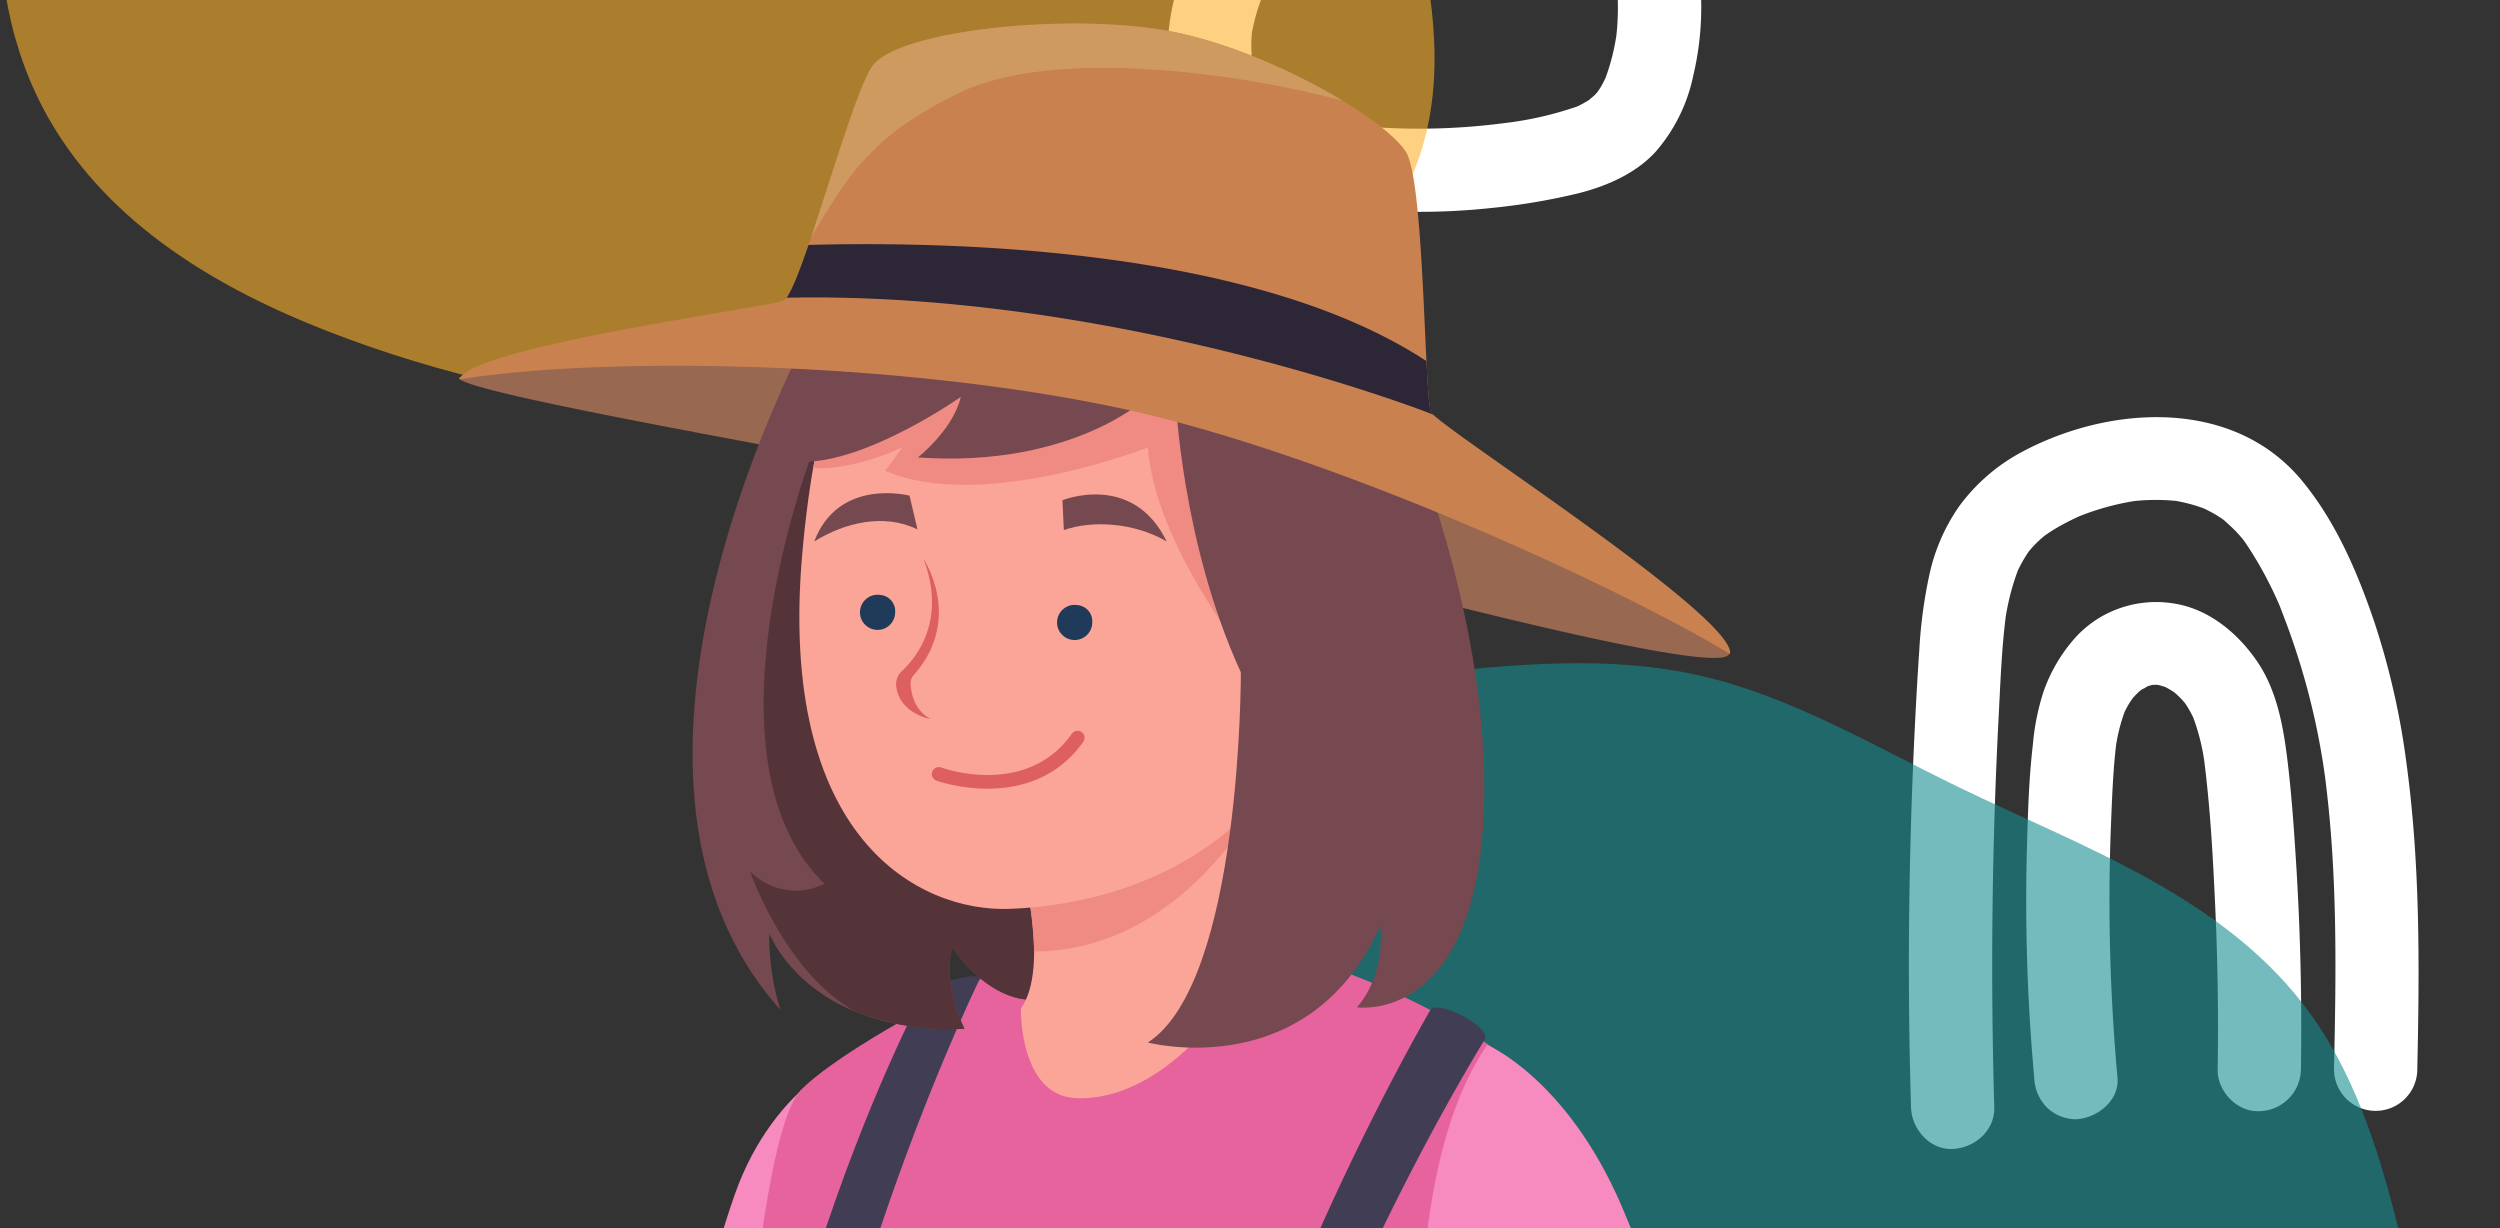 <svg xmlns="http://www.w3.org/2000/svg" xmlns:xlink="http://www.w3.org/1999/xlink" width="450.326" height="221.255" viewBox="0 0 450.326 221.255">
  <rect x="0" y="0" width="450.326" height="221.255" fill="#333333" stroke="none"/>
  <defs>
    <clipPath id="clip-path">
      <rect id="Rectángulo_401328" data-name="Rectángulo 401328" width="450.326" height="221.255" transform="translate(-78)" fill="#769671"/>
    </clipPath>
    <clipPath id="clip-path-2">
      <rect id="Rectángulo_401325" data-name="Rectángulo 401325" width="91.8" height="131.834" fill="#fff"/>
    </clipPath>
    <clipPath id="clip-path-3">
      <rect id="Rectángulo_401326" data-name="Rectángulo 401326" width="96.087" height="82.06" transform="translate(0 0)" fill="#fff"/>
    </clipPath>
    <clipPath id="clip-path-4">
      <rect id="Rectángulo_401327" data-name="Rectángulo 401327" width="500.272" height="807.609" fill="none"/>
    </clipPath>
  </defs>
  <g id="Enmascarar_grupo_1098697" data-name="Enmascarar grupo 1098697" transform="translate(78)" clip-path="url(#clip-path)">
    <g id="Grupo_1099583" data-name="Grupo 1099583" transform="translate(-392.484 -272.166)">
      <g id="Grupo_1099582" data-name="Grupo 1099582" transform="translate(12495.73 12919.136)">
        <g id="Grupo_1099581" data-name="Grupo 1099581" transform="translate(-11837.393 -12571.834)">
          <g id="Grupo_1099580" data-name="Grupo 1099580" clip-path="url(#clip-path-2)">
            <path id="Trazado_873653" data-name="Trazado 873653" d="M15.378,124.327q-1.038-35.4.808-70.8c.317-6.05.531-12.148,1.331-18.158q-.134,1-.268,1.994a42.708,42.708,0,0,1,2.609-10.349L19.1,28.8a25.624,25.624,0,0,1,2.381-4.437c.312-.458,1.212-1.423-.249.26.259-.3.5-.611.759-.906a21.622,21.622,0,0,1,1.889-1.88c.208-.185,1.408-1.142.344-.329-1.107.846.352-.243.562-.388q1.017-.7,2.089-1.32a44.192,44.192,0,0,1,4.814-2.369l-1.792.756a46.58,46.58,0,0,1,11.559-3.2l-1.993.268a37.225,37.225,0,0,1,9.561-.061l-1.994-.268a28.985,28.985,0,0,1,6.861,1.815L52.1,15.992a25.579,25.579,0,0,1,2.848,1.4q.733.424,1.436.9c.209.142.413.291.62.436,1.143.8-1.076-.919-.425-.325.864.789,1.74,1.544,2.537,2.407q.628.681,1.212,1.4c.164.2.8,1.007.051.052-.816-1.047.039.08.152.239a68.473,68.473,0,0,1,6.926,13.117L66.7,33.831A129.47,129.47,0,0,1,75.19,66.557q-.134-1-.268-1.994c2.315,17.532,2.032,35.26,1.652,52.9a7.5,7.5,0,1,0,15,0c.4-18.341.544-36.671-1.919-54.89a136.851,136.851,0,0,0-5.8-25.619c-3.054-9.012-6.946-18.113-13.049-25.5-12.4-15.015-34.66-13.621-50.417-5.2A33.576,33.576,0,0,0,8.981,16.16,34.189,34.189,0,0,0,3.675,28.452,86.653,86.653,0,0,0,1.859,42.166c-.335,4.858-.6,9.723-.836,14.587Q-.441,86.788.189,116.875q.081,3.726.189,7.452c.115,3.918,3.367,7.685,7.5,7.5,3.965-.178,7.623-3.3,7.5-7.5" fill="#fff"/>
            <path id="Trazado_873654" data-name="Trazado 873654" d="M37.569,118.975q-1.389-15.353-1.442-30.784-.021-7.646.293-15.286c.205-4.984.384-10.016,1.044-14.964q-.134,1-.268,1.994a31.717,31.717,0,0,1,2.029-7.8l-.756,1.792a19.754,19.754,0,0,1,1.426-2.7c.2-.314.435-.61.634-.925-1.254,1.979-.438.564.011.074q.5-.548,1.052-1.047c.509-.46,1.433-.771-.377.239.856-.478,1.615-1.051,2.52-1.459l-1.791.756a12.643,12.643,0,0,1,2.8-.806l-1.994.268a12.383,12.383,0,0,1,2.968-.03l-1.994-.268a13.873,13.873,0,0,1,3.209.859l-1.792-.756a15.911,15.911,0,0,1,2.645,1.428c.052.036.607.453.62.441-.059.052-1.433-1.2-.622-.456.426.389.853.77,1.253,1.187.356.371.679.766,1.015,1.153.579.669-.941-1.352-.48-.6.133.216.29.419.428.632a22.457,22.457,0,0,1,1.647,3.136l-.756-1.791a38.443,38.443,0,0,1,2.447,9.657q-.134-1-.268-1.994c1.227,9.242,1.721,18.637,2.137,27.946q.639,14.315.407,28.65c-.062,3.924,3.494,7.679,7.5,7.5a7.642,7.642,0,0,0,7.5-7.5q.294-18.651-.872-37.284c-.379-6.005-.793-12.031-1.506-18.008-.755-6.331-1.891-12.99-5.6-18.359-3.485-5.041-8.7-9.353-14.923-10.3a19.771,19.771,0,0,0-11.548,1.592,19.392,19.392,0,0,0-6.723,5.173A28.879,28.879,0,0,0,24.266,49.4a42.737,42.737,0,0,0-1.944,9.666c-.7,5.967-.875,12.03-1.049,18.032a351.411,351.411,0,0,0,1.3,41.88,8.053,8.053,0,0,0,2.2,5.3,7.619,7.619,0,0,0,5.3,2.2c3.76-.168,7.879-3.316,7.5-7.5" fill="#fff"/>
          </g>
        </g>
        <path id="Trazado_873655" data-name="Trazado 873655" d="M80.8,2.182c-25.952,11.232-50.937,27.634-66.529,52.3s-19.937,58.795-5.279,84.1c10.958,18.914,30.491,30.359,50.168,38,41.172,15.992,86.346,18.8,129.7,11.835,13.86-2.228,27.792-5.513,40.124-12.573S252,157.522,256.221,143.369c4.244-14.24,1.627-29.709-2.1-44.111-3.286-12.7-7.527-25.389-15.041-35.882-15.141-21.146-40.636-29.959-63.427-41C160.29,14.928,145.343,5.927,128.819,2.2,112.4-1.5,95.381.217,78.676,1.955" transform="translate(-12004 -12527.511)" fill="#148c8e" opacity="0.592"/>
      </g>
    </g>
    <g id="Grupo_1099587" data-name="Grupo 1099587" transform="translate(-1064.73 -3561.864)">
      <g id="Grupo_1099586" data-name="Grupo 1099586" transform="translate(12990.73 16548)">
        <g id="Grupo_1099585" data-name="Grupo 1099585" transform="translate(-11793.637 -13030.03)">
          <g id="Grupo_1099584" data-name="Grupo 1099584" clip-path="url(#clip-path-3)">
            <path id="Trazado_873656" data-name="Trazado 873656" d="M88.994,20.131A39.555,39.555,0,0,0,66.678,4.151,63.28,63.28,0,0,0,51.371,1.943a6.785,6.785,0,0,0-6.8-1.589C43.04.9,41.549,1.5,40.074,2.136q-2.768.159-5.529.373a8,8,0,0,0-5.3,2.2,7.861,7.861,0,0,0-2.18,4.616,76,76,0,0,0-6.61,5.1,65.14,65.14,0,0,0-8.484,8.9A61.519,61.519,0,0,0,4.045,35.681,40.386,40.386,0,0,0,.009,51.541a30.628,30.628,0,0,0,3.328,14.5C7.905,75.1,17.516,79.315,27.084,80.7a122.474,122.474,0,0,0,31.06.674,115.35,115.35,0,0,0,15.917-2.689c5.033-1.289,10.16-3.511,13.748-7.392a30.125,30.125,0,0,0,6.815-13.685A53.3,53.3,0,0,0,96.08,44.575c-.141-8.486-2.321-17.335-7.086-24.444m-71.338,40.7a2.259,2.259,0,0,0,.2.22.877.877,0,0,1-.2-.22M80.771,50.443a38.478,38.478,0,0,1-1.945,7.525c-.276.578-.569,1.148-.9,1.7-.18.3-.393.584-.594.874-.132.147-.263.294-.4.435-.292.3-.674.566-.98.866-.109.071-.215.145-.325.214a18.921,18.921,0,0,1-1.9,1.019,62.332,62.332,0,0,1-13.234,3.009,118.157,118.157,0,0,1-29.957.068,41.464,41.464,0,0,1-8.1-1.993,21.464,21.464,0,0,1-2.176-1.143c-.6-.367-2.127-1.755-.407-.175-.431-.4-.892-.752-1.312-1.165-.373-.367-.716-.758-1.059-1.152-.052-.093-.1-.183-.147-.252a19.2,19.2,0,0,1-1.207-2.2,23.536,23.536,0,0,1-.987-3.659,25.924,25.924,0,0,1,0-4.561,33.751,33.751,0,0,1,1.785-6.359,53.047,53.047,0,0,1,5.629-9.5c.062-.084.156-.2.258-.323l-.229.261c.261-.3.5-.623.745-.93q.879-1.077,1.8-2.115,1.916-2.15,4.018-4.123c1.324-1.243,2.707-2.408,4.116-3.551q.553-.414,1.118-.816,1.131-.808,2.3-1.569a64.98,64.98,0,0,1,6.811-3.86,88.385,88.385,0,0,1,13.317.4,44.687,44.687,0,0,1,9.531,2.508,32.272,32.272,0,0,1,4.231,2.355c.359.239.707.492,1.058.743l.165.142a28.477,28.477,0,0,1,2.092,1.959c.439.453.843.932,1.249,1.411.076.086.163.186.248.288.126.147.249.3.378.44-.086-.1-.161-.18-.233-.26.046.058.089.114.123.162q.408.58.79,1.179a33.258,33.258,0,0,1,2.111,3.877,40.188,40.188,0,0,1,2.26,8.336,45.76,45.76,0,0,1-.031,9.934" fill="#fff"/>
            <path id="Trazado_873657" data-name="Trazado 873657" d="M22.8,33.669c.984-1.124.423-.509,0,0" fill="#fff"/>
            <path id="Trazado_873658" data-name="Trazado 873658" d="M75.518,26.955c-.046-.058-.094-.119-.146-.18-.082-.1-.166-.191-.248-.288-.292-.331-.421-.443.394.468" fill="#fff"/>
          </g>
        </g>
        <path id="Trazado_873659" data-name="Trazado 873659" d="M80.8,2.182c-25.952,11.232-50.937,27.634-66.529,52.3s-19.937,58.795-5.279,84.1c10.958,18.914,30.491,30.359,50.168,38,41.172,15.992,86.346,18.8,129.7,11.835,13.86-2.228,27.792-5.513,40.124-12.573S252,157.522,256.221,143.369c4.244-14.24,1.627-29.709-2.1-44.111-3.286-12.7-7.527-25.389-15.041-35.882-15.141-21.146-40.636-29.959-63.427-41C160.29,14.928,145.343,5.927,128.819,2.2,112.4-1.5,95.381.217,78.676,1.955" transform="translate(-12004 -13103)" fill="#fdb12a" opacity="0.592"/>
      </g>
    </g>
    <g id="Grupo_1099589" data-name="Grupo 1099589" transform="translate(-132.626 14.366)">
      <g id="Grupo_1099588" data-name="Grupo 1099588" transform="translate(-44.348 -10.121)" clip-path="url(#clip-path-4)">
        <path id="Trazado_873660" data-name="Trazado 873660" d="M0,370.1c0,9.146,76.732,16.561,171.385,16.561s171.387-7.415,171.387-16.561-76.733-16.564-171.387-16.564S0,360.953,0,370.1" transform="translate(157.5 420.946)" fill="#bfc6d8"/>
        <path id="Trazado_873661" data-name="Trazado 873661" d="M26.056,100.318l48.834.269a28.474,28.474,0,0,1,27.865,23.434c3.268,18.2,7.613,42.365,9.786,54.464a9.741,9.741,0,0,1-5.7,10.655l-8.94,3.891Z" transform="translate(330.495 119.445)" fill="#413d55"/>
        <path id="Trazado_873662" data-name="Trazado 873662" d="M24.121,102.8h88.641A30.575,30.575,0,0,1,142.77,127.51c5.1,26.062,13.181,67.44,19.063,97.531a31.574,31.574,0,0,1-30.888,37.633l-106.824.35Z" transform="translate(285.011 122.399)" fill="#302d3f"/>
        <path id="Trazado_873663" data-name="Trazado 873663" d="M141.56,149.046l11.917-5.72s4.37,2.911,7.742,5.72l27.223-3.523-.71,33.968-34.7-4.8Z" transform="translate(1.718 170.654)" fill="#fba598"/>
        <path id="Trazado_873664" data-name="Trazado 873664" d="M182.93,151.789l-6.263-3.683s-11.694,11.074-4.752,14.745" transform="translate(-54.445 176.345)" fill="#fba598"/>
        <path id="Trazado_873665" data-name="Trazado 873665" d="M186.489,109.09a6.907,6.907,0,0,1,6.907-6.9h71.063a6.9,6.9,0,0,1,6.9,6.9V141.4a6.9,6.9,0,0,1-6.9,6.9H193.4a6.907,6.907,0,0,1-6.907-6.9Z" transform="translate(-179.628 121.668)" fill="#4a4a53"/>
        <path id="Trazado_873666" data-name="Trazado 873666" d="M189.621,109.09a6.9,6.9,0,0,1,6.9-6.9h71.063a6.907,6.907,0,0,1,6.907,6.9V141.4a6.907,6.907,0,0,1-6.907,6.9H196.526a6.9,6.9,0,0,1-6.9-6.9Z" transform="translate(-189.621 121.668)" fill="#302d3f"/>
        <path id="Trazado_873667" data-name="Trazado 873667" d="M244.312,105.192l.14,46.125a4.9,4.9,0,0,1-4.892,4.9h-37.87a4.891,4.891,0,0,1-4.89-4.892V105.208a4.89,4.89,0,1,1,9.779,0V146.44h28.078l-.127-41.217a4.891,4.891,0,0,1,9.781-.031Z" transform="translate(-175.306 119.445)" fill="#14131a"/>
        <path id="Trazado_873668" data-name="Trazado 873668" d="M194.762,130.924a5.239,5.239,0,0,1,5.24-5.24h23.854a5.239,5.239,0,0,1,5.24,5.24v2.02a5.239,5.239,0,0,1-5.24,5.238H200a5.239,5.239,0,0,1-5.24-5.238Z" transform="translate(-155.483 149.648)" fill="#14131a"/>
        <path id="Trazado_873669" data-name="Trazado 873669" d="M151.6,127.64l118.594,64.971c1.7,4.541-.478,7.225-4.465,8.147L147.135,135.787Z" transform="translate(-92.828 151.977)" fill="#14131a"/>
        <path id="Trazado_873670" data-name="Trazado 873670" d="M197.212,146.983s-12.02-9.93-25.123-4.69c-10.559,4.224-16.145,14.629-14.737,16.962,2.532,4.2,20.553-4,20.553-4s8.528,9.709,16.535,7.95" transform="translate(-41.177 167.606)" fill="#fba598"/>
        <path id="Trazado_873671" data-name="Trazado 873671" d="M175.939,156.008c2.7-1.656,4.151-3.336,3.023-4.574-3.658-4.007-13.8-1.041-13.8-1.041-5.93,2.355-12.283,5.983-11.015,11.063a7.711,7.711,0,0,0,3.875.456c-.975,2.427-.938,4.773,1.61,6.121a8.554,8.554,0,0,0,4.473.4,3.724,3.724,0,0,0,2.2,3.466c1.154.611,3.279.622,5.823.23a3.722,3.722,0,0,0,2.186,3.5c5.006,2.679,28.5-5.88,24.857-9.9-1.746-1.932-4.995-2.265-7.9-2.088a1.421,1.421,0,0,0-.156-1.759c-1.481-1.621-4.022-2.1-6.526-2.1a1.427,1.427,0,0,0-.149-1.772c-1.877-2.057-5.464-2.276-8.509-2" transform="translate(-36.621 177.81)" fill="#fcb5aa"/>
        <path id="Trazado_873672" data-name="Trazado 873672" d="M165.538,156.972s8.682-1.352,15.173-4.611a.986.986,0,0,1,.885,1.761c-6.741,3.387-15.753,4.8-15.753,4.8a.986.986,0,1,1-.3-1.948" transform="translate(-42.681 181.285)" fill="#dd5f5f"/>
        <path id="Trazado_873673" data-name="Trazado 873673" d="M161.78,161.185s11.424-3.137,17.915-7.648a.985.985,0,1,1,1.124,1.619c-6.71,4.664-18.516,7.928-18.516,7.928a.985.985,0,0,1-.524-1.9" transform="translate(-33.792 182.603)" fill="#dd5f5f"/>
        <path id="Trazado_873674" data-name="Trazado 873674" d="M158.852,163.069l.068-.011a70.35,70.35,0,0,0,16.364-7.435.985.985,0,1,1,1.1,1.636,75.986,75.986,0,0,1-16.031,7.453,6.684,6.684,0,0,1-1.555.34,1.068,1.068,0,0,1-.762-.289.986.986,0,0,1,.819-1.693Z" transform="translate(-22.065 185.094)" fill="#dd5f5f"/>
        <path id="Trazado_873675" data-name="Trazado 873675" d="M187.176,84.415s-15.733,5.374-23,26.025-26.461,95.912-30.251,97.421-26.761,7.805-26.761,7.805l7.358,46.037s63.008,9.873,78.277-30.165-5.619-147.123-5.619-147.123" transform="translate(67.141 100.51)" fill="#f78bc0"/>
        <path id="Trazado_873676" data-name="Trazado 873676" d="M40.718,323.381S11.825,419.5,43.487,422.16c25.442,2.142,33.232-24.632,35.108-52.026,1.7-24.864-1.785-51.9-14.726-57.56Z" transform="translate(358.492 372.172)" fill="#312e40"/>
        <path id="Trazado_873677" data-name="Trazado 873677" d="M78.277,343.208c-3.021,23.718-11.724,44.367-34.188,42.477-12.366-1.04-15.495-16.338-14.715-34.593,1.082,12.778,4.649,27.471,15.381,26.8,14.857-.929,26.413-13.6,33.522-34.685" transform="translate(357.889 408.647)" fill="#e8f4f9"/>
        <path id="Trazado_873678" data-name="Trazado 873678" d="M33.605,248.069s-1.374,39.664,7.924,63.1,77.528,108.013,77.528,108.013,25.155,16.06,28.628-24.719c0,0-52.714-96.028-53.671-107.654s1.639-38.827,1.639-38.827Z" transform="translate(279.126 295.265)" fill="#fba598"/>
        <path id="Trazado_873679" data-name="Trazado 873679" d="M118.42,260.152c.48-6.9.984-12.169.984-12.169l-62.046.085a261.434,261.434,0,0,0,.885,28.225,257.194,257.194,0,0,0,60.178-16.141" transform="translate(255.374 295.265)" fill="#ef8b83"/>
        <path id="Trazado_873680" data-name="Trazado 873680" d="M162.336,341.973s12.263,9.867,15.433,41.752a777.873,777.873,0,0,1-102.541,3.049s.973-27.784,51.643-43.152Z" transform="translate(157.704 407.176)" fill="#312e40"/>
        <path id="Trazado_873681" data-name="Trazado 873681" d="M176.255,356.175c.611,3.24,1.128,6.778,1.514,10.64a777.867,777.867,0,0,1-102.541,3.049s.14-4.007,3.087-9.816c20.08,1.608,68.916,4.355,97.94-3.873" transform="translate(157.704 424.086)" fill="#e8f4f9"/>
        <path id="Trazado_873682" data-name="Trazado 873682" d="M81.642,241.168l35.583,225.12s16.575,9.849,42.878-.44L143.414,254.985Z" transform="translate(161.318 287.151)" fill="#fba598"/>
        <path id="Trazado_873683" data-name="Trazado 873683" d="M95.008,284.28a217.805,217.805,0,0,0,57.282.955l-2.313-30.251L88.2,241.168Z" transform="translate(154.756 287.151)" fill="#ef8b83"/>
        <path id="Trazado_873684" data-name="Trazado 873684" d="M171.645,151.358,195.061,179S232.234,227.827,205,365.257c0,0-90.339,20.7-149.623,9.567-9.288-74.251-6.2-164.808,5.06-198.532,0,0,1.582-14.014,3.406-26.8C105.449,160.519,124.353,151.78,171.645,151.358Z" transform="translate(175.975 177.992)" fill="#e3b386"/>
        <path id="Trazado_873685" data-name="Trazado 873685" d="M193.55,178.986l-23.409-27.629c-47.292.423-66.2,9.161-107.8-1.869C60.728,160.8,59.3,173.069,59,175.753,83.995,179.477,142.84,186.465,193.55,178.986Z" transform="translate(177.479 177.992)" fill="#e8c09a"/>
        <path id="Trazado_873686" data-name="Trazado 873686" d="M211.742,188.715c-22,34.7-76.24,101.183-161.838,85.6.874,18.211,2.368,36.455,4.539,53.807,59.284,11.133,149.623-9.567,149.623-9.567,11.516-58.118,11.514-100.392,7.676-129.837" transform="translate(176.911 224.697)" fill="#dfaa7f"/>
        <path id="Trazado_873687" data-name="Trazado 873687" d="M124.718,73.57s62.373,9.943,79.193,41.691-12.255,134.115-18.583,136.831S59.682,254.8,53.134,239s-1.067-124.069,9.085-134.408C72.311,94.312,117.268,72.028,124.718,73.57Z" transform="translate(181.022 87.507)" fill="#e7639d"/>
        <path id="Trazado_873688" data-name="Trazado 873688" d="M146.612,79.116S104.9,164.149,110.6,238.91c.191,2.5-7.159-4.066-7.352-6.568-5.886-77.166,32.965-150.271,32.965-150.271,1.159-2.224,11.554-5.179,10.395-2.955" transform="translate(128.709 93.261)" fill="#413d55"/>
        <path id="Trazado_873689" data-name="Trazado 873689" d="M106.75,86.671S58.279,164.639,61.6,218.242c.239,3.845,1.871,7.724,4.313,11.576,4.1,6.471,10.474,12.774,17.44,18.518,18.007,14.848,40.052,25.892,40.052,25.892a4.546,4.546,0,0,1,2.026,6.1c-1.124,2.243-1.82,4.66-4.064,3.536,0,0-33.4-17.256-52.848-36.676-9.028-9.015-15.407-18.921-15.994-28.38-3.457-55.735,44.4-137.4,44.4-137.4,1.33-2.129,11.146,3.135,9.816,5.264" transform="translate(259.675 96.336)" fill="#413d55"/>
        <path id="Trazado_873690" data-name="Trazado 873690" d="M269.877,79.867C250.665,68.228,197.819,43.531,159.1,35.41c-39.585-8.3-92.284-9.216-118.143-4.99a.616.616,0,0,0-.026.074c-.964,3.1,97.811,19.32,113.117,23.445,0,0,109.126,30.923,115.365,26.645a1.039,1.039,0,0,0,.464-.716" transform="translate(140.746 33.281)" fill="#996851"/>
        <path id="Trazado_873691" data-name="Trazado 873691" d="M115.476,24.281s-45.507,80.833-6.489,124.439A45.049,45.049,0,0,1,107,135s6.87,18.2,35.154,17.153c0,0-4.1-8.281-2.18-14.647,0,0,7.214,11.387,17.092,9.157l8.53-34.713Z" transform="translate(130.549 28.911)" fill="#76484f"/>
        <path id="Trazado_873692" data-name="Trazado 873692" d="M117.13,33.882l-12.605,2.71S83.179,92,106.567,114.584c0,0-6.758,3.974-13.385-2.171,0,0,6.377,18.454,19.162,25.328a46.859,46.859,0,0,0,19.436,2.982s-4.1-8.281-2.18-14.647c0,0,7.214,11.387,17.092,9.157l8.53-34.713Z" transform="translate(140.919 40.342)" fill="#553439"/>
        <path id="Trazado_873693" data-name="Trazado 873693" d="M78.234,78.442s5.483,19.359.068,26.895c0,0-.353,15.788,10.053,16.154,11.937.421,24.923-10.193,34.827-29.613C127.4,83.608,118.6,60.54,118.6,60.54Z" transform="translate(204.559 72.083)" fill="#fba598"/>
        <path id="Trazado_873694" data-name="Trazado 873694" d="M122.6,68.2c-1.321-4.454-2.55-7.663-2.55-7.663l-40.37,17.9a71.494,71.494,0,0,1,2.458,16.634c22.042-.107,35.414-18.353,40.462-26.873" transform="translate(203.11 72.083)" fill="#ef8b83"/>
        <path id="Trazado_873695" data-name="Trazado 873695" d="M127.174,19.356c29.1,3.069,48.136,33.018,43.093,65.234-5.95,37.995-33.887,51.949-59.869,52.977-16.347.646-41.967-12.605-37.445-64C77.9,17.3,98.071,16.287,127.174,19.356" transform="translate(170.536 21.901)" fill="#fba598"/>
        <path id="Trazado_873696" data-name="Trazado 873696" d="M83.448,25.377l67.427,8.073,14.009,29.394L153.7,84.054s-16.6-20.489-17.861-37.907c0,0-30.036,11.768-47.321,4.184l3.146-4.25s-8.585,4.228-16.121,3.777c1.862-10.688,4.526-18.629,7.908-24.481" transform="translate(169.905 30.216)" fill="#ef8b83"/>
        <path id="Trazado_873697" data-name="Trazado 873697" d="M151.3,36.2s-13.381,12.859-41.428,10.9c0,0,6.384-5.019,7.726-10.9,0,0-17.03,11.987-28.8,11.689l2.784-21.8Z" transform="translate(154.441 31.055)" fill="#76484f"/>
        <path id="Trazado_873698" data-name="Trazado 873698" d="M66.122,30.7S67.13,56.834,77.881,80.307c0,0,.206,55.7-16.748,66.688,0,0,29.077,7.654,41.879-21.059,0,0,1.148,8.576-4.219,14.715,0,0,19.563,2.925,22.549-30.444,3.1-34.632-12.894-72.41-12.894-72.41Z" transform="translate(244.607 36.552)" fill="#76484f"/>
        <path id="Trazado_873699" data-name="Trazado 873699" d="M269.492,114.205l-.031.024.013-.011Zm.05-.044-.039.035Zm.035-.035-.031.031.024-.022Zm.037-.039-.026.028.011-.009Zm.039-.044-.031.037Zm.031-.039-.022.028.013-.018Zm.031-.046-.022.033.007-.007Zm.031-.046-.026.039Zm.022-.042-.015.028.009-.015Zm.026-.057a.145.145,0,0,1-.02.042Zm.02-.044-.017.039.013-.031Zm.018-.048-.013.035.007-.015Zm.018-.059-.015.048Zm.011-.048-.011.044.009-.031Zm0-.011c1.336-6.456-50.569-39.712-53.792-43.489-1.284-1.5-1.15-40.97-4.493-46.85S185.246,3.666,166.47.957s-47.016.594-51.15,6.793S102.342,48.682,99.341,49.918s-56.331,8.3-58.4,14.224l.011-.035c25.861-4.228,78.56-3.314,118.145,4.988,38.72,8.123,91.566,32.818,110.778,44.46ZM40.936,64.144l-.013.037Zm228.513,50.094-.044.031.037-.024Z" transform="translate(140.737 0.001)" fill="#ca8150"/>
        <path id="Trazado_873700" data-name="Trazado 873700" d="M168.493,13.877C159.325,8.326,146.348,2.606,134.928.957c-18.776-2.712-47.016.594-51.15,6.793C81.129,11.722,76.548,27.4,72.809,38.487,79.5,27.282,83.552,20.276,99.345,12.539,116.34,4.212,149.967,8.876,168.493,13.877Z" transform="translate(172.279 0.001)" fill="#cf9a60"/>
        <path id="Trazado_873701" data-name="Trazado 873701" d="M180.591,39.2C149.784,18.992,96.2,17.557,69.288,18.276c-1.571,4.568-2.964,8.167-3.963,9.51C124.657,26.552,180.984,48.52,180.984,48.52l.854.361a4.182,4.182,0,0,1-.359-.364c-.377-.44-.631-4.147-.887-9.315" transform="translate(175.329 21.597)" fill="#2c2637"/>
        <path id="Trazado_873702" data-name="Trazado 873702" d="M87.5,45.137l-.25-5.38s12.669-5.133,18.774,7.429c-5.889-3.435-13.477-3.842-18.524-2.048" transform="translate(203.106 46.102)" fill="#76484f"/>
        <path id="Trazado_873703" data-name="Trazado 873703" d="M126.335,45.14l-1.426-6.079s-12.787-3.343-17.162,8.25c5.551-3.444,12.614-5.1,18.588-2.171" transform="translate(137.899 45.976)" fill="#76484f"/>
        <path id="Trazado_873704" data-name="Trazado 873704" d="M110.928,44.015s7.273,10.758-1.772,20.952a2.208,2.208,0,0,0-.556,1.411c.088,1.6.528,4.859,3.623,6.491,0,0-5.413-.889-6.18-5.656a3.243,3.243,0,0,1,1.071-3.043c2.388-2.291,8.064-8.949,3.814-20.154" transform="translate(154.393 52.407)" fill="#dd5f5f"/>
        <path id="Trazado_873705" data-name="Trazado 873705" d="M112.22,46.986a3.166,3.166,0,1,0,2.638,3.122,2.91,2.91,0,0,0-2.638-3.122" transform="translate(145.357 55.945)" fill="#203a5a"/>
        <path id="Trazado_873706" data-name="Trazado 873706" d="M96.014,47.819a3.166,3.166,0,1,0,2.638,3.122,2.91,2.91,0,0,0-2.638-3.122" transform="translate(197.065 56.937)" fill="#203a5a"/>
        <path id="Trazado_873707" data-name="Trazado 873707" d="M95.7,64.772s15.238,5.608,23.534-6.09a1.259,1.259,0,0,1,2.055,1.457c-9.337,13.168-26.452,7-26.452,7a1.259,1.259,0,1,1,.863-2.366" transform="translate(172.82 69.238)" fill="#dd5f5f"/>
        <path id="Trazado_873708" data-name="Trazado 873708" d="M119.691,160.3s-12.138-1.043-12.914-1.877S99.051,138.3,95.022,135.852s-23.968-8.009-26.562-2,.576,9.24.576,9.24-4.977,1.435-5.315,5.7,3.9,8.327,3.9,8.327-4.237,2.754-3.63,7.713a8.753,8.753,0,0,0,5.067,6.758s-3.766,1.38-2.484,6.3,9.47,5.672,13.072,6.535c0,0,8.4,6.314,17.6,4.809l18.772,4.973Z" transform="translate(241.028 156.164)" fill="#fba598"/>
        <path id="Trazado_873709" data-name="Trazado 873709" d="M78.394,135.708s11.819-1.133,20.1,4.984A1.26,1.26,0,0,1,97,142.72c-7.562-5.586-18.36-4.506-18.36-4.506a1.259,1.259,0,1,1-.245-2.506" transform="translate(232.024 161.485)" fill="#e67470"/>
        <path id="Trazado_873710" data-name="Trazado 873710" d="M80.212,142s11.293.072,17.977,4.721a1.259,1.259,0,1,1-1.437,2.068c-6.147-4.274-16.546-4.27-16.546-4.27A1.26,1.26,0,1,1,80.212,142Z" transform="translate(228.593 169.074)" fill="#e67470"/>
        <path id="Trazado_873711" data-name="Trazado 873711" d="M80.129,148.712s9.034-.561,16.327,4.561a1.26,1.26,0,0,1-1.448,2.061c-6.576-4.618-14.723-4.107-14.723-4.107a1.26,1.26,0,0,1-.156-2.515" transform="translate(230.332 177.045)" fill="#e67470"/>
        <path id="Trazado_873712" data-name="Trazado 873712" d="M59.354,83.982s14.259,5.983,24.165,28.906,39.9,112.2,19.591,134.292-65.339,8.883-65.339,8.883c4.476-17.4,6.484-24.91,5.472-41.38l10.695-.053S35.31,118.678,59.354,83.982" transform="translate(307.512 99.995)" fill="#f78bc0"/>
      </g>
    </g>
  </g>
</svg>
